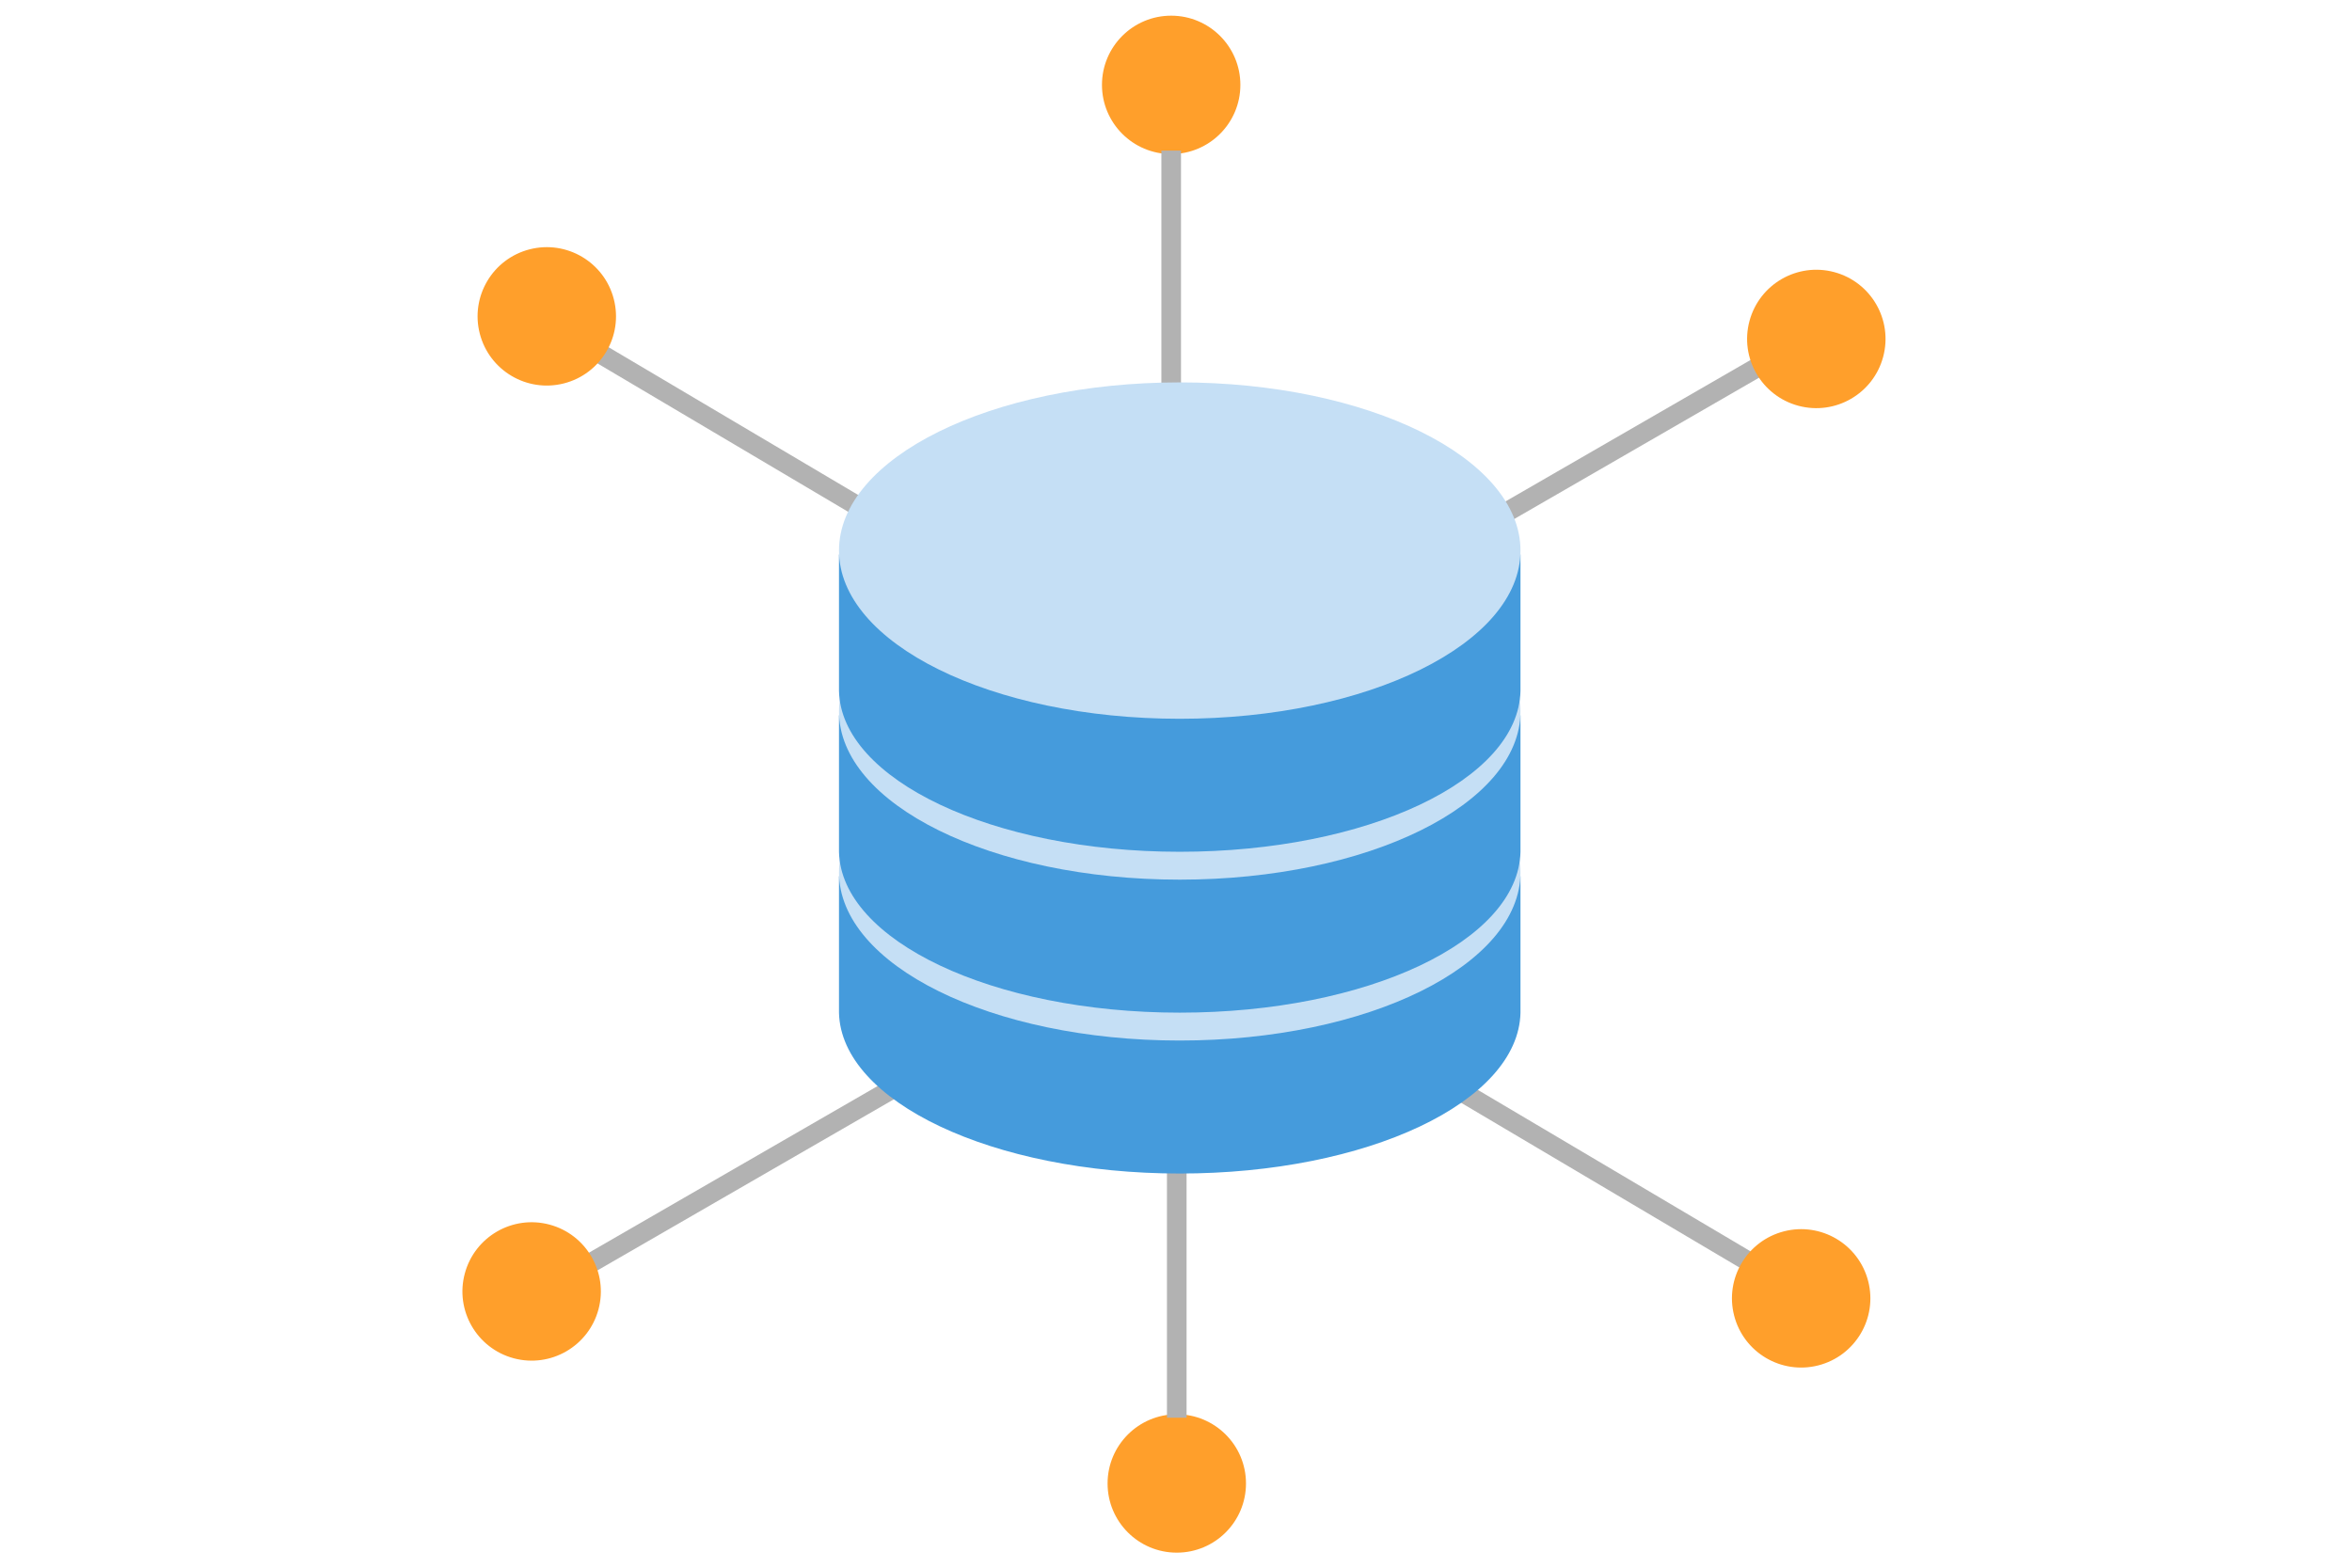 <svg width="300" height="200" viewBox="0 0 300 200" fill="none" xmlns="http://www.w3.org/2000/svg">
<line x1="69.123" y1="40.715" x2="123.813" y2="73.095" stroke="#B2B2B2" stroke-width="2.5"/>
<circle cx="69.744" cy="40.36" r="8.827" transform="rotate(-14.372 69.744 40.36)" fill="#FF9F2B"/>
<line x1="231.668" y1="42.527" x2="176.627" y2="74.305" stroke="#B2B2B2" stroke-width="2.5"/>
<circle cx="231.673" cy="43.242" r="8.827" transform="rotate(105 231.673 43.242)" fill="#FF9F2B"/>
<circle cx="149.384" cy="10.827" r="8.827" fill="#FF9F2B"/>
<path d="M149.387 58.494L149.387 19.213" stroke="#B2B2B2" stroke-width="2.5"/>
<line x1="230.361" y1="165.285" x2="175.672" y2="132.905" stroke="#B2B2B2" stroke-width="2.5"/>
<circle cx="229.74" cy="165.64" r="8.827" transform="rotate(165.628 229.74 165.64)" fill="#FF9F2B"/>
<line x1="67.816" y1="165.473" x2="122.858" y2="133.695" stroke="#B2B2B2" stroke-width="2.5"/>
<circle cx="67.811" cy="164.758" r="8.827" transform="rotate(-75 67.811 164.758)" fill="#FF9F2B"/>
<circle cx="150.1" cy="189.255" r="8.827" transform="rotate(-180 150.1 189.255)" fill="#FF9F2B"/>
<path d="M150.098 141.588L150.098 180.869" stroke="#B2B2B2" stroke-width="2.5"/>
<path d="M193.939 111.789H107.014V129.202C107.277 140.507 126.594 149.714 150.476 149.714C174.359 149.714 193.677 140.597 193.939 129.202V111.789Z" fill="#459BDC"/>
<path d="M150.476 132.748C174.482 132.748 193.939 123.14 193.939 111.291C193.939 99.441 174.479 89.833 150.476 89.833C126.473 89.833 107.014 99.44 107.014 111.291C107.014 123.142 126.475 132.748 150.476 132.748Z" fill="#C5DFF5"/>
<path d="M193.939 91.266H107.014V108.678C107.277 119.982 126.594 129.19 150.476 129.19C174.359 129.19 193.677 120.074 193.939 108.678V91.266Z" fill="#459BDC"/>
<path d="M150.476 112.223C174.482 112.223 193.939 102.616 193.939 90.766C193.939 78.916 174.479 69.309 150.476 69.309C126.473 69.309 107.014 78.915 107.014 90.766C107.014 102.617 126.475 112.223 150.476 112.223Z" fill="#C5DFF5"/>
<path d="M193.939 70.741H107.014V88.153C107.277 99.457 126.594 108.666 150.476 108.666C174.359 108.666 193.677 99.549 193.939 88.153V70.741Z" fill="#459BDC"/>
<path d="M150.476 91.699C174.482 91.699 193.939 82.092 193.939 70.241C193.939 58.39 174.479 48.784 150.476 48.784C126.473 48.784 107.014 58.391 107.014 70.241C107.014 82.091 126.475 91.699 150.476 91.699Z" fill="#C5DFF5"/>
</svg>
